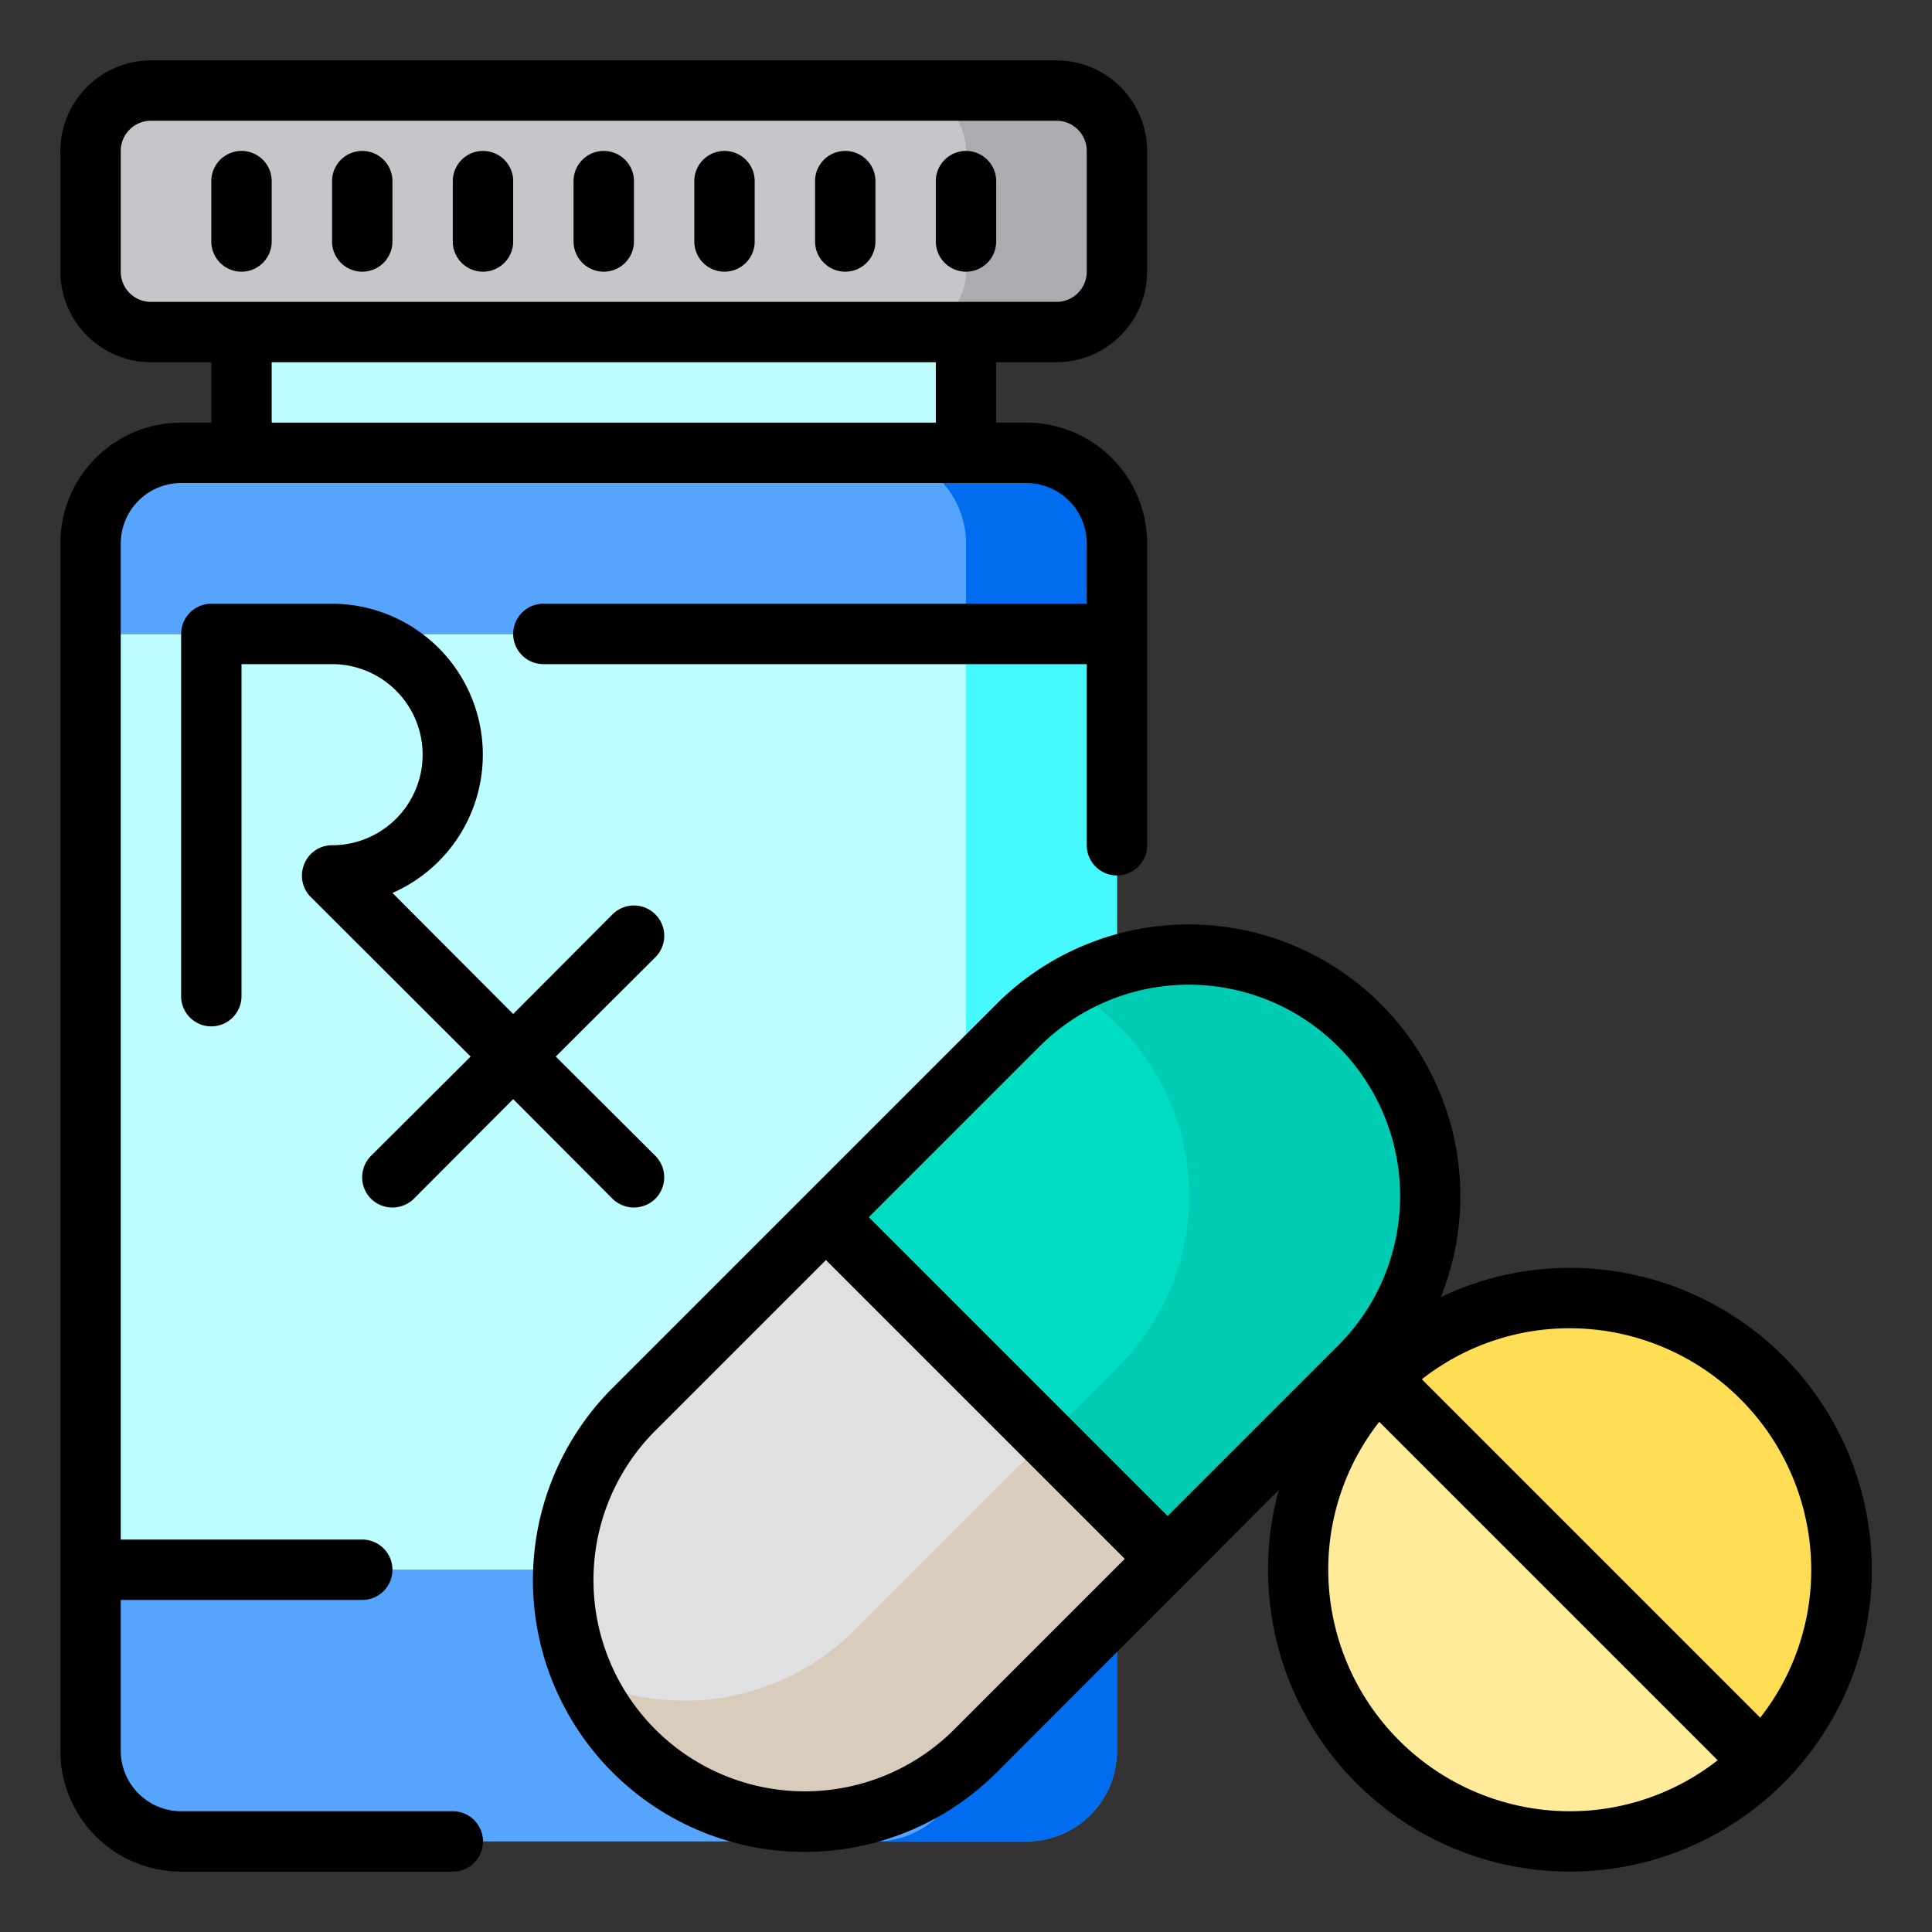 <svg height="512" viewBox="0 0 64 64" width="512" xmlns="http://www.w3.org/2000/svg"><rect x="0" y="0" width="64" height="64" fill="#333333" stroke="none"/><g id="Drug-Medicine-Medical-Health_care-Capsula-Bottle" data-name="Drug-Medicine-Medical-Health care-Capsula-Bottle"><path d="m3 52v6a3 3 0 0 0 3 3h28a3 3 0 0 0 3-3v-6z" fill="#57a4ff"/><path d="m3 21h34v31h-34z" fill="#bdfdff"/><path d="m37 18v3h-34v-3a3 3 0 0 1 3-3h28a3 3 0 0 1 3 3z" fill="#57a4ff"/><path d="m37 52v6a3 3 0 0 1 -3 3h-5a3 3 0 0 0 3-3v-6z" fill="#006df0"/><path d="m32 21h5v31h-5z" fill="#46f8ff"/><path d="m37 18v3h-5v-3a3 3 0 0 0 -3-3h5a3 3 0 0 1 3 3z" fill="#006df0"/><path d="m52 43a8.994 8.994 0 0 1 6.36 15.36l-12.72-12.72a8.954 8.954 0 0 1 6.36-2.64z" fill="#ffde55"/><path d="m45.64 45.64 12.72 12.72a8.994 8.994 0 1 1 -12.72-12.72z" fill="#ffeb99"/><path d="m37 31.98a8 8 0 0 1 8.04 13.29l-6.36 6.37-11.31-11.31 6.36-6.37a7.9 7.9 0 0 1 3.27-1.98z" fill="#00ddc2"/><path d="m47.39 39.62a7.984 7.984 0 0 1 -2.35 5.65l-6.36 6.37-4-4 2.36-2.37a7.979 7.979 0 0 0 0-11.31 7.765 7.765 0 0 0 -1.67-1.27 7.821 7.821 0 0 1 1.63-.71 8.01 8.01 0 0 1 10.39 7.64z" fill="#00ccb3"/><path d="m18.68 52a7.9 7.9 0 0 1 2.32-5.31l6.37-6.36 11.31 11.31-1.68 1.67-4.69 4.69a7.983 7.983 0 0 1 -13.63-6z" fill="#e0e0e2"/><path d="m38.68 51.64-1.68 1.67-4.69 4.69a8 8 0 0 1 -11.31 0 7.586 7.586 0 0 1 -1.62-2.37 7.984 7.984 0 0 0 8.93-1.63l4.69-4.69 1.68-1.67z" fill="#d9ccbc"/><rect fill="#c6c5ca" height="8" rx="2" width="34" x="3" y="3"/><path d="m37 5v4a2.006 2.006 0 0 1 -2 2h-5a2.006 2.006 0 0 0 2-2v-4a2.006 2.006 0 0 0 -2-2h5a2.006 2.006 0 0 1 2 2z" fill="#acabb1"/><path d="m8 11h24v4h-24z" fill="#bdfdff"/><path d="m35 12a3.009 3.009 0 0 0 3-3v-4a3.009 3.009 0 0 0 -3-3h-30a3.009 3.009 0 0 0 -3 3v4a3.009 3.009 0 0 0 3 3h2v2h-1a4 4 0 0 0 -4 4v40a4 4 0 0 0 4 4h9a1 1 0 0 0 0-2h-9a2.006 2.006 0 0 1 -2-2v-5h8a1 1 0 0 0 0-2h-8v-33a2.006 2.006 0 0 1 2-2h28a2.006 2.006 0 0 1 2 2v2h-18a1 1 0 0 0 0 2h18v6a1 1 0 0 0 2 0v-10a4 4 0 0 0 -4-4h-1v-2zm-4 2h-22v-2h22zm-26-4a1 1 0 0 1 -1-1v-4a1 1 0 0 1 1-1h30a1 1 0 0 1 1 1v4a1 1 0 0 1 -1 1z"/><path d="m21.71 38.29a1.008 1.008 0 0 1 0 1.42 1.014 1.014 0 0 1 -1.42 0l-3.29-3.3-3.29 3.3a1.014 1.014 0 0 1 -1.42 0 1.008 1.008 0 0 1 0-1.42l3.3-3.29-5.3-5.29a1 1 0 0 1 -.21-1.09.987.987 0 0 1 .92-.62 3 3 0 0 0 0-6h-3v11a1 1 0 0 1 -2 0v-12a1 1 0 0 1 1-1h4a5 5 0 0 1 2 9.58l4 4.01 3.29-3.3a1 1 0 0 1 1.42 1.42l-3.3 3.29z"/><path d="m9 8v-2a1 1 0 0 0 -2 0v2a1 1 0 0 0 2 0z"/><path d="m32 9a1 1 0 0 0 1-1v-2a1 1 0 0 0 -2 0v2a1 1 0 0 0 1 1z"/><path d="m28 9a1 1 0 0 0 1-1v-2a1 1 0 0 0 -2 0v2a1 1 0 0 0 1 1z"/><path d="m24 9a1 1 0 0 0 1-1v-2a1 1 0 0 0 -2 0v2a1 1 0 0 0 1 1z"/><path d="m20 9a1 1 0 0 0 1-1v-2a1 1 0 0 0 -2 0v2a1 1 0 0 0 1 1z"/><path d="m16 9a1 1 0 0 0 1-1v-2a1 1 0 0 0 -2 0v2a1 1 0 0 0 1 1z"/><path d="m12 9a1 1 0 0 0 1-1v-2a1 1 0 0 0 -2 0v2a1 1 0 0 0 1 1z"/><path d="m52 42a9.87 9.87 0 0 0 -4.27.97 9 9 0 0 0 -14.71-9.72l-12.73 12.73a9 9 0 0 0 12.73 12.73l9.34-9.35a10 10 0 1 0 9.64-7.36zm-20.39 15.29a7 7 0 0 1 -9.9-9.9l5.65-5.65 9.9 9.9zm7.07-7.07-9.9-9.9 5.65-5.65a7 7 0 0 1 9.9 9.9zm13.32 9.78a8.011 8.011 0 0 1 -8-8 7.924 7.924 0 0 1 1.69-4.9l11.21 11.21a7.924 7.924 0 0 1 -4.9 1.69zm6.31-3.1-11.21-11.21a7.924 7.924 0 0 1 4.9-1.69 8.011 8.011 0 0 1 8 8 7.924 7.924 0 0 1 -1.69 4.9z"/></g></svg>